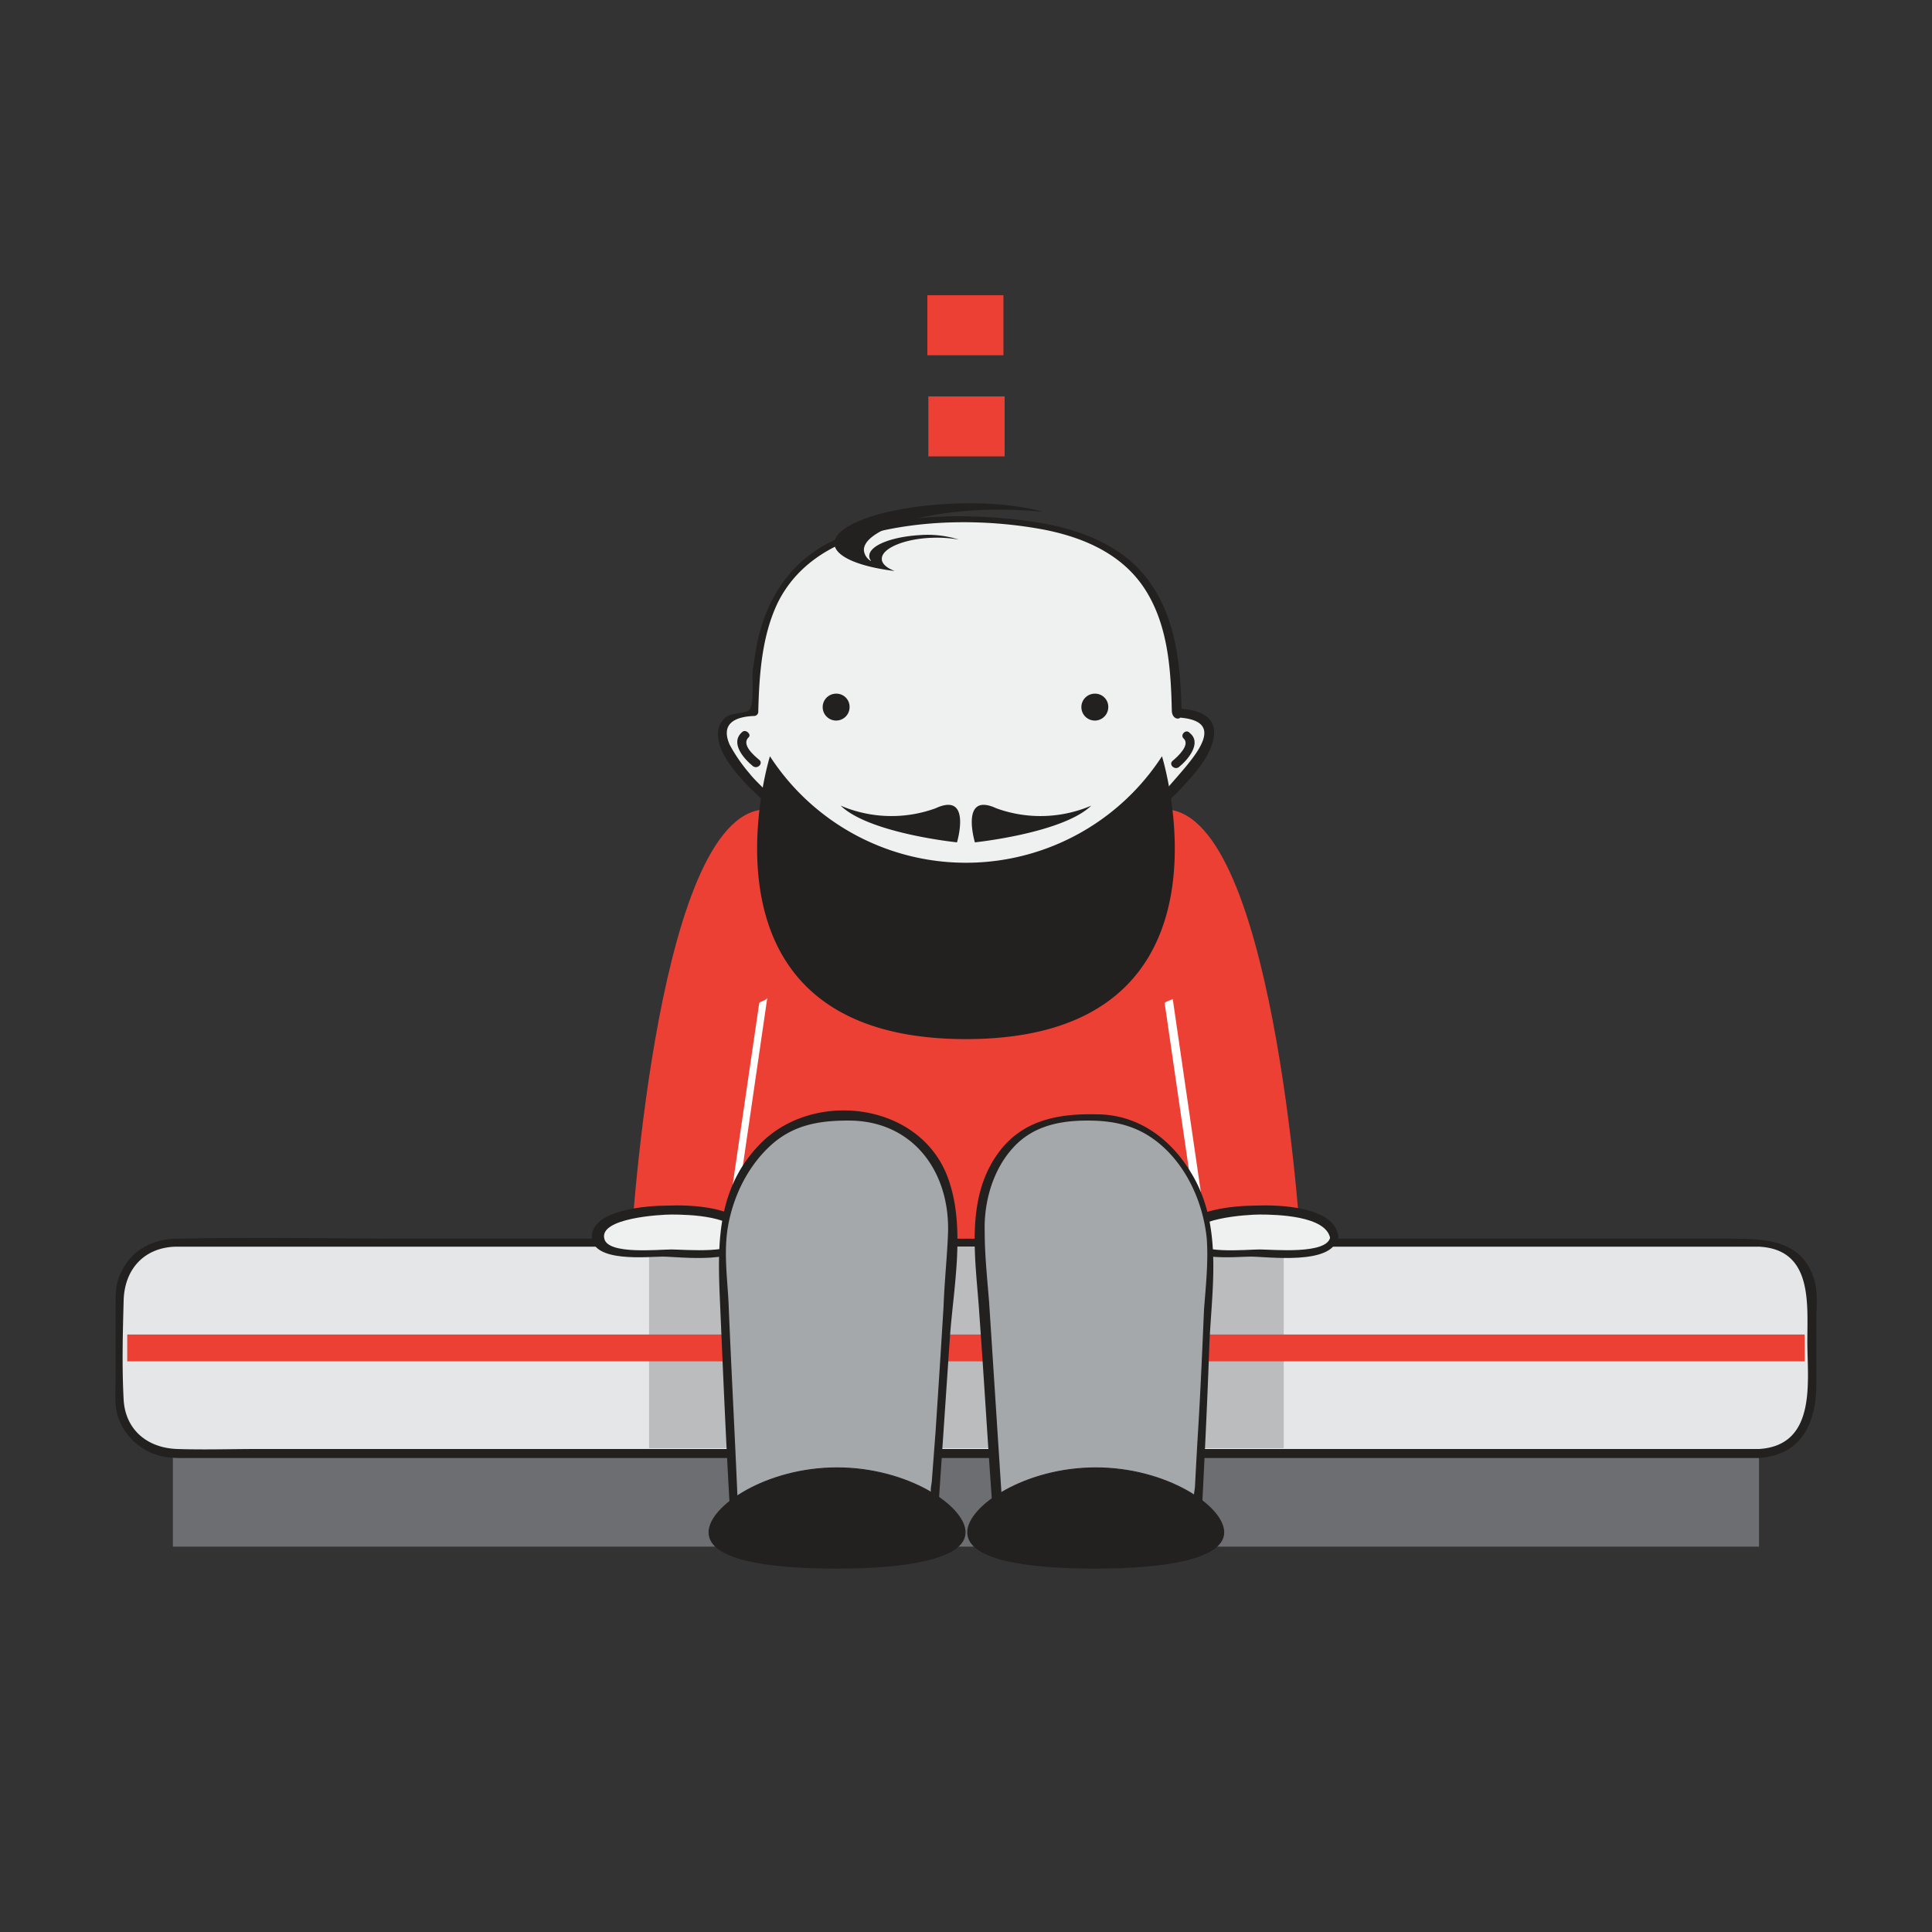 <svg id="Layer_1" data-name="Layer 1" xmlns="http://www.w3.org/2000/svg" width="500" height="500" viewBox="0 0 500 500">
  <rect x="0" y="0" width="500" height="500" fill="#333333" stroke="none"/>
  <defs>
    <style>
      .cls-1 {
        fill: #6d6e71;
      }

      .cls-2 {
        fill: #ed4035;
      }

      .cls-3 {
        fill: #eff0f0;
      }

      .cls-4 {
        fill: #232020;
      }

      .cls-5 {
        fill: #e4e6e7;
      }

      .cls-6 {
        fill: #babcbe;
      }

      .cls-7 {
        fill: #fff;
      }

      .cls-8 {
        fill: #a5a8aa;
      }

      .cls-9 {
        fill: none;
        stroke: #232020;
        stroke-miterlimit: 10;
        stroke-width: 0.25px;
      }
    </style>
  </defs>
  <title>icon-sithappy</title>
  <g>
    <rect class="cls-1" x="44.74" y="372.93" width="410.49" height="27.34"/>
    <path class="cls-2" d="M163.12,325s6-110.5,33.36-115.36c60.46-11.12,46.33-11.12,106.79,0C330.6,214.71,336.86,325,336.86,325Z"/>
    <path class="cls-3" d="M304.66,184.83C304,156.57,297.94,135,250,135s-54,21.55-54.67,49.81c-19.23.46.46,19.46,3.94,22.93C203.89,236.49,223.12,255,250,255s46.1-18.76,50.73-47.26c3.47-3.47,23.17-22.47,3.94-22.93"/>
    <path class="cls-4" d="M305.82,184.83c-.24-11.35-1.16-23.86-7.88-33.59-7.18-10.66-19.92-14.83-32.2-16.45-16.22-2.08-35.91-2.08-51,5.56-10.43,5.33-16.45,14.83-18.77,26-.46,2.54-.92,5.09-1.16,7.41-.23,2.08.47,8.57-.92,10-.93.93-4.64.7-6,1.85a5.39,5.39,0,0,0-2.08,4.41c0,4.86,4.4,9.72,7.41,13,1.39,1.62,3.48,3,4.64,4.86,2.08,3.71,2.31,9.27,3.93,13.44,5.33,14.59,16,26.87,30.81,32a50.27,50.27,0,0,0,62.55-24.33,53.73,53.73,0,0,0,5.1-13.2c.69-2.32.69-5.56,1.85-7.88a12.23,12.23,0,0,1,2.32-2.55c3.7-3.93,9-9.26,9.73-14.82.69-5.79-4.87-6.95-9.5-7.18a1.16,1.16,0,0,0,0,2.31c17.14.93-2.09,16-4.87,21.55-1.62,3-1.62,7.64-2.78,11.12a56.49,56.49,0,0,1-5.56,12,47.17,47.17,0,0,1-16,16.45C262,255,243.73,256,229.37,249.23c-14.59-6.72-23.86-20.62-27.8-35.68-.69-2.78-.69-5.56-2.55-7.87-1.39-1.86-3.47-3.48-5.09-5.56a41.74,41.74,0,0,1-5.1-7.41c-2.32-5.33,1.16-7.19,6.26-7.42a1.09,1.09,0,0,0,1.15-1.16c.24-9.49.93-19.69,5.1-28.26,4.63-9.26,13.2-14.82,23.17-17.6,14.36-3.94,31.27-3.94,45.86-1.16,10.43,2.08,20.39,6.48,26.18,15.75s6.49,20.62,6.72,31.27c.23,2.32,2.55,2.32,2.55.7"/>
    <path class="cls-5" d="M455.23,375.94H44.74a13.84,13.84,0,0,1-13.67-13.66V334.94a13.85,13.85,0,0,1,13.67-13.67H455.23a13.85,13.85,0,0,1,13.67,13.67v27.34a13.69,13.69,0,0,1-13.67,13.66"/>
    <path class="cls-4" d="M455.23,375H66.75c-7,0-13.9.23-20.85,0-7.64-.23-13.44-4.87-13.9-12.74-.46-8.58-.23-17.15,0-25.72.23-8.11,5.33-13.67,13.44-13.9H455.23c13.9.7,12.51,14.6,12.51,24.56,0,10.19,2.55,26.87-12.51,27.8a1.16,1.16,0,0,0,0,2.31c11.12-.69,14.83-9.26,14.83-19V341.89c0-3.47.46-7.18-.46-10.42-3-10.66-12.75-10.89-21.78-10.89H109.37c-21.31,0-42.39-.46-63.7,0-6,0-11.82,3-14.36,8.8-1.63,3-1.39,6.72-1.39,10.43v16c0,3.71-.47,7.64.69,11.12A15.81,15.81,0,0,0,42.89,377.1a36.12,36.12,0,0,0,5.1.23H455.46c1.16-.23,1.16-2.31-.23-2.31"/>
    <rect class="cls-6" x="167.98" y="322.66" width="164.24" height="52.12"/>
    <rect class="cls-2" x="32.93" y="345.37" width="434.12" height="6.95"/>
    <path class="cls-7" d="M196.48,259.65l-9,61.62c0-.46,1.85-.69,2.09-1.15l9-61.86c-.23.7-2.08.93-2.08,1.39"/>
    <path class="cls-7" d="M301.42,259.65l9,61.85c0-.23,2.08-.92,2.08-1.15l-9-61.85c0,.23-2.08.69-2.08,1.15"/>
    <path class="cls-3" d="M345.43,320.58c0,3.94-8.57,4.17-19.23,4.17S307,324.52,307,320.58s8.58-7.18,19.23-7.18c10.43,0,19.23,3.24,19.23,7.18"/>
    <path class="cls-4" d="M344.27,320.12c-.69,4.63-14.82,3.24-18.3,3.24s-16.45,1.39-17.37-2.78c-1.39-5.33,14.36-6.26,17.37-6.26,4.17,0,17.37.24,18.3,6.26.23,1.39,2.32.92,2.09-.7-1.16-7.87-16-8.1-21.55-7.87-4.63,0-19.46.92-19.46,8.11.23,6.71,14.6,5.09,18.3,5.09,4.41,0,21.32,2.32,22.47-4.86.47-.93-1.62-1.62-1.85-.23"/>
    <path class="cls-3" d="M193.23,320.58c0,3.94-8.57,4.17-19.22,4.17s-19.23-.23-19.23-4.17,8.57-7.18,19.23-7.18,19.22,3.24,19.22,7.18"/>
    <path class="cls-4" d="M192.07,320.12c-.69,4.63-14.82,3.24-18.3,3.24s-16.44,1.39-17.37-2.78c-1.39-5.33,14.36-6.26,17.37-6.26,4.17,0,17.38.24,18.3,6.26.24,1.39,2.32.92,2.09-.7-1.16-7.87-16-8.1-21.54-7.87-4.64,0-19.46.92-19.46,8.11.23,6.71,14.59,5.09,18.3,5.09,4.4,0,21.31,2.32,22.47-4.86.69-.93-1.62-1.62-1.86-.23"/>
    <path class="cls-8" d="M258.1,387.53,253.46,319c0-16.45,8.81-29.89,25.25-29.89h6c16.44,0,28.49,18.07,28.49,34.52l-3,65.56Z"/>
    <path class="cls-4" d="M259.25,387.53,256,337.26c-.46-6-1.16-12.28-1.16-18.53-.23-7.65,2.09-16,7.42-21.78,5.09-5.56,12-6.95,19.22-6.95,7.65,0,13.9,1.62,19.69,6.95,6.49,6,10.2,14.83,11.12,23.4.47,6-.23,12.51-.69,18.53-.47,10.89-.93,21.77-1.62,32.66-.24,4.17-.47,8.34-.7,12.74,0,1.16-.46,2.55-.23,3.48.46,2.55-.93-.47.93.23-2.32-.7-6.26-.23-8.81-.23l-17.83-.47-25.49-.69a1.17,1.17,0,0,0,0,2.32c17.38.46,34.75.92,52.13,1.62a1.09,1.09,0,0,0,1.15-1.16c.7-13.9,1.39-27.8,1.86-41.7.69-14.82,3.47-30.58-4.64-44-5.32-9-13.89-15.29-24.55-15.29-9.73-.23-19,1.39-25.25,9.73-9,12-6,28-5.1,41.93,1.16,16,2.09,32,3.25,48.18.46.7,2.54.7,2.54-.69"/>
    <path class="cls-4" d="M316.7,396.56c0,6.72-14.82,9.27-33.12,9.27s-33.13-2.32-33.13-9.27c0-6.72,14.83-16.68,33.13-16.68s33.12,10,33.12,16.68"/>
    <path class="cls-9" d="M316.7,396.56c0,6.72-14.82,9.27-33.12,9.27s-33.13-2.32-33.13-9.27c0-6.72,14.83-16.68,33.13-16.68S316.7,389.84,316.7,396.56Z"/>
    <path class="cls-8" d="M189.76,388.92l-3-65.56c0-16.45,12-34.52,28.26-34.52h6c16.45,0,25.25,13.44,25.25,29.89l-4.63,68.56Z"/>
    <path class="cls-4" d="M190.92,388.92c-.7-16.91-1.63-33.83-2.32-50.5-.23-6.72-1.39-13.9-.23-20.85,1.39-8.11,5.33-16.22,11.81-21.78,5.79-4.86,12.28-5.79,19.46-5.79,16.45,0,26.18,13,25.71,29-.23,6.25-.92,12.51-1.15,19q-1,16.33-2.09,32.67l-.93,12.27c0,.93-.46,2.32-.23,3.25.47,2.54-1.15-.47.93.23-2.55-.7-6.25.23-8.8.23l-17.84.46-25.48.7a1.16,1.16,0,0,0,0,2.31c17.37-.46,34.75-.92,52.12-1.62a1.1,1.1,0,0,0,1.16-1.16q1.38-20.49,2.78-41c.92-13.43,4.4-29.65-.93-42.62-7.87-18.77-35-21.55-48.41-7.42-12,12.51-10.66,28.27-10,44,.7,16.21,1.39,32.43,2.32,48.65-.23,1.39,2.09,1.62,2.09,0"/>
    <path class="cls-4" d="M249.76,396.56c0,6.72-14.83,9.27-33.13,9.27s-33.13-2.32-33.13-9.27c0-6.72,14.83-16.68,33.13-16.68s33.13,10,33.13,16.68"/>
    <path class="cls-9" d="M249.76,396.56c0,6.72-14.83,9.27-33.13,9.27s-33.13-2.32-33.13-9.27c0-6.72,14.83-16.68,33.13-16.68S249.76,389.84,249.76,396.56Z"/>
    <path class="cls-2" d="M260,118.11H240.26V102.59H260ZM240,91.94h19.69V76.41H240Z"/>
    <path class="cls-4" d="M286.82,183a3.48,3.48,0,1,1-3.47-3.48,3.41,3.41,0,0,1,3.47,3.48"/>
    <path class="cls-4" d="M219.87,183a3.48,3.48,0,1,1-3.47-3.48,3.41,3.41,0,0,1,3.47,3.48"/>
    <path class="cls-4" d="M306.28,191.08c1.85,1.63-1.39,4.64-2.78,5.8-1.16.92.46,2.54,1.62,1.62,2.32-1.86,6-6.26,2.78-8.81-.93-1.15-2.55.47-1.62,1.39"/>
    <path class="cls-4" d="M192.07,189.46c-3.24,2.78.47,6.95,2.78,8.81,1.16.92,2.78-.7,1.63-1.63-1.39-1.15-4.64-3.93-2.78-5.79.92-.69-.7-2.31-1.63-1.39"/>
    <path class="cls-4" d="M247.67,218s3.94-13.21-5.56-8.81a33.41,33.41,0,0,1-24.55-.69c7.41,7.18,30.11,9.5,30.11,9.5"/>
    <path class="cls-4" d="M252.3,218s-3.93-13.21,5.56-8.81a33.43,33.43,0,0,0,24.56-.69C275,215.64,252.3,218,252.3,218"/>
    <path class="cls-4" d="M300.72,195.72a60.47,60.47,0,0,1-101.46,0s-22.71,73.2,50.73,73.2,50.73-73.2,50.73-73.2"/>
    <path class="cls-4" d="M253.93,132c-17.15.7-30.58,5.56-30.35,10.43a3.59,3.59,0,0,0,1.85,2.78c-.23-.47-.46-.7-.46-1.16-.23-2.78,5.56-5.1,13-5.56a26.77,26.77,0,0,1,10.19,1.16,32.28,32.28,0,0,0-6.94-.47c-7.19.23-13.21,2.78-13,5.56,0,1.16,1.39,2.32,3.25,3a.86.86,0,0,1-.7-.23c.23,0,.23,0,.46.23-9-1.15-15.05-3.7-15.29-6.95-.23-5.09,13.44-9.72,30.35-10.42,9.5-.46,17.84.46,23.63,2.09a115.91,115.91,0,0,0-16-.47"/>
  </g>
</svg>
